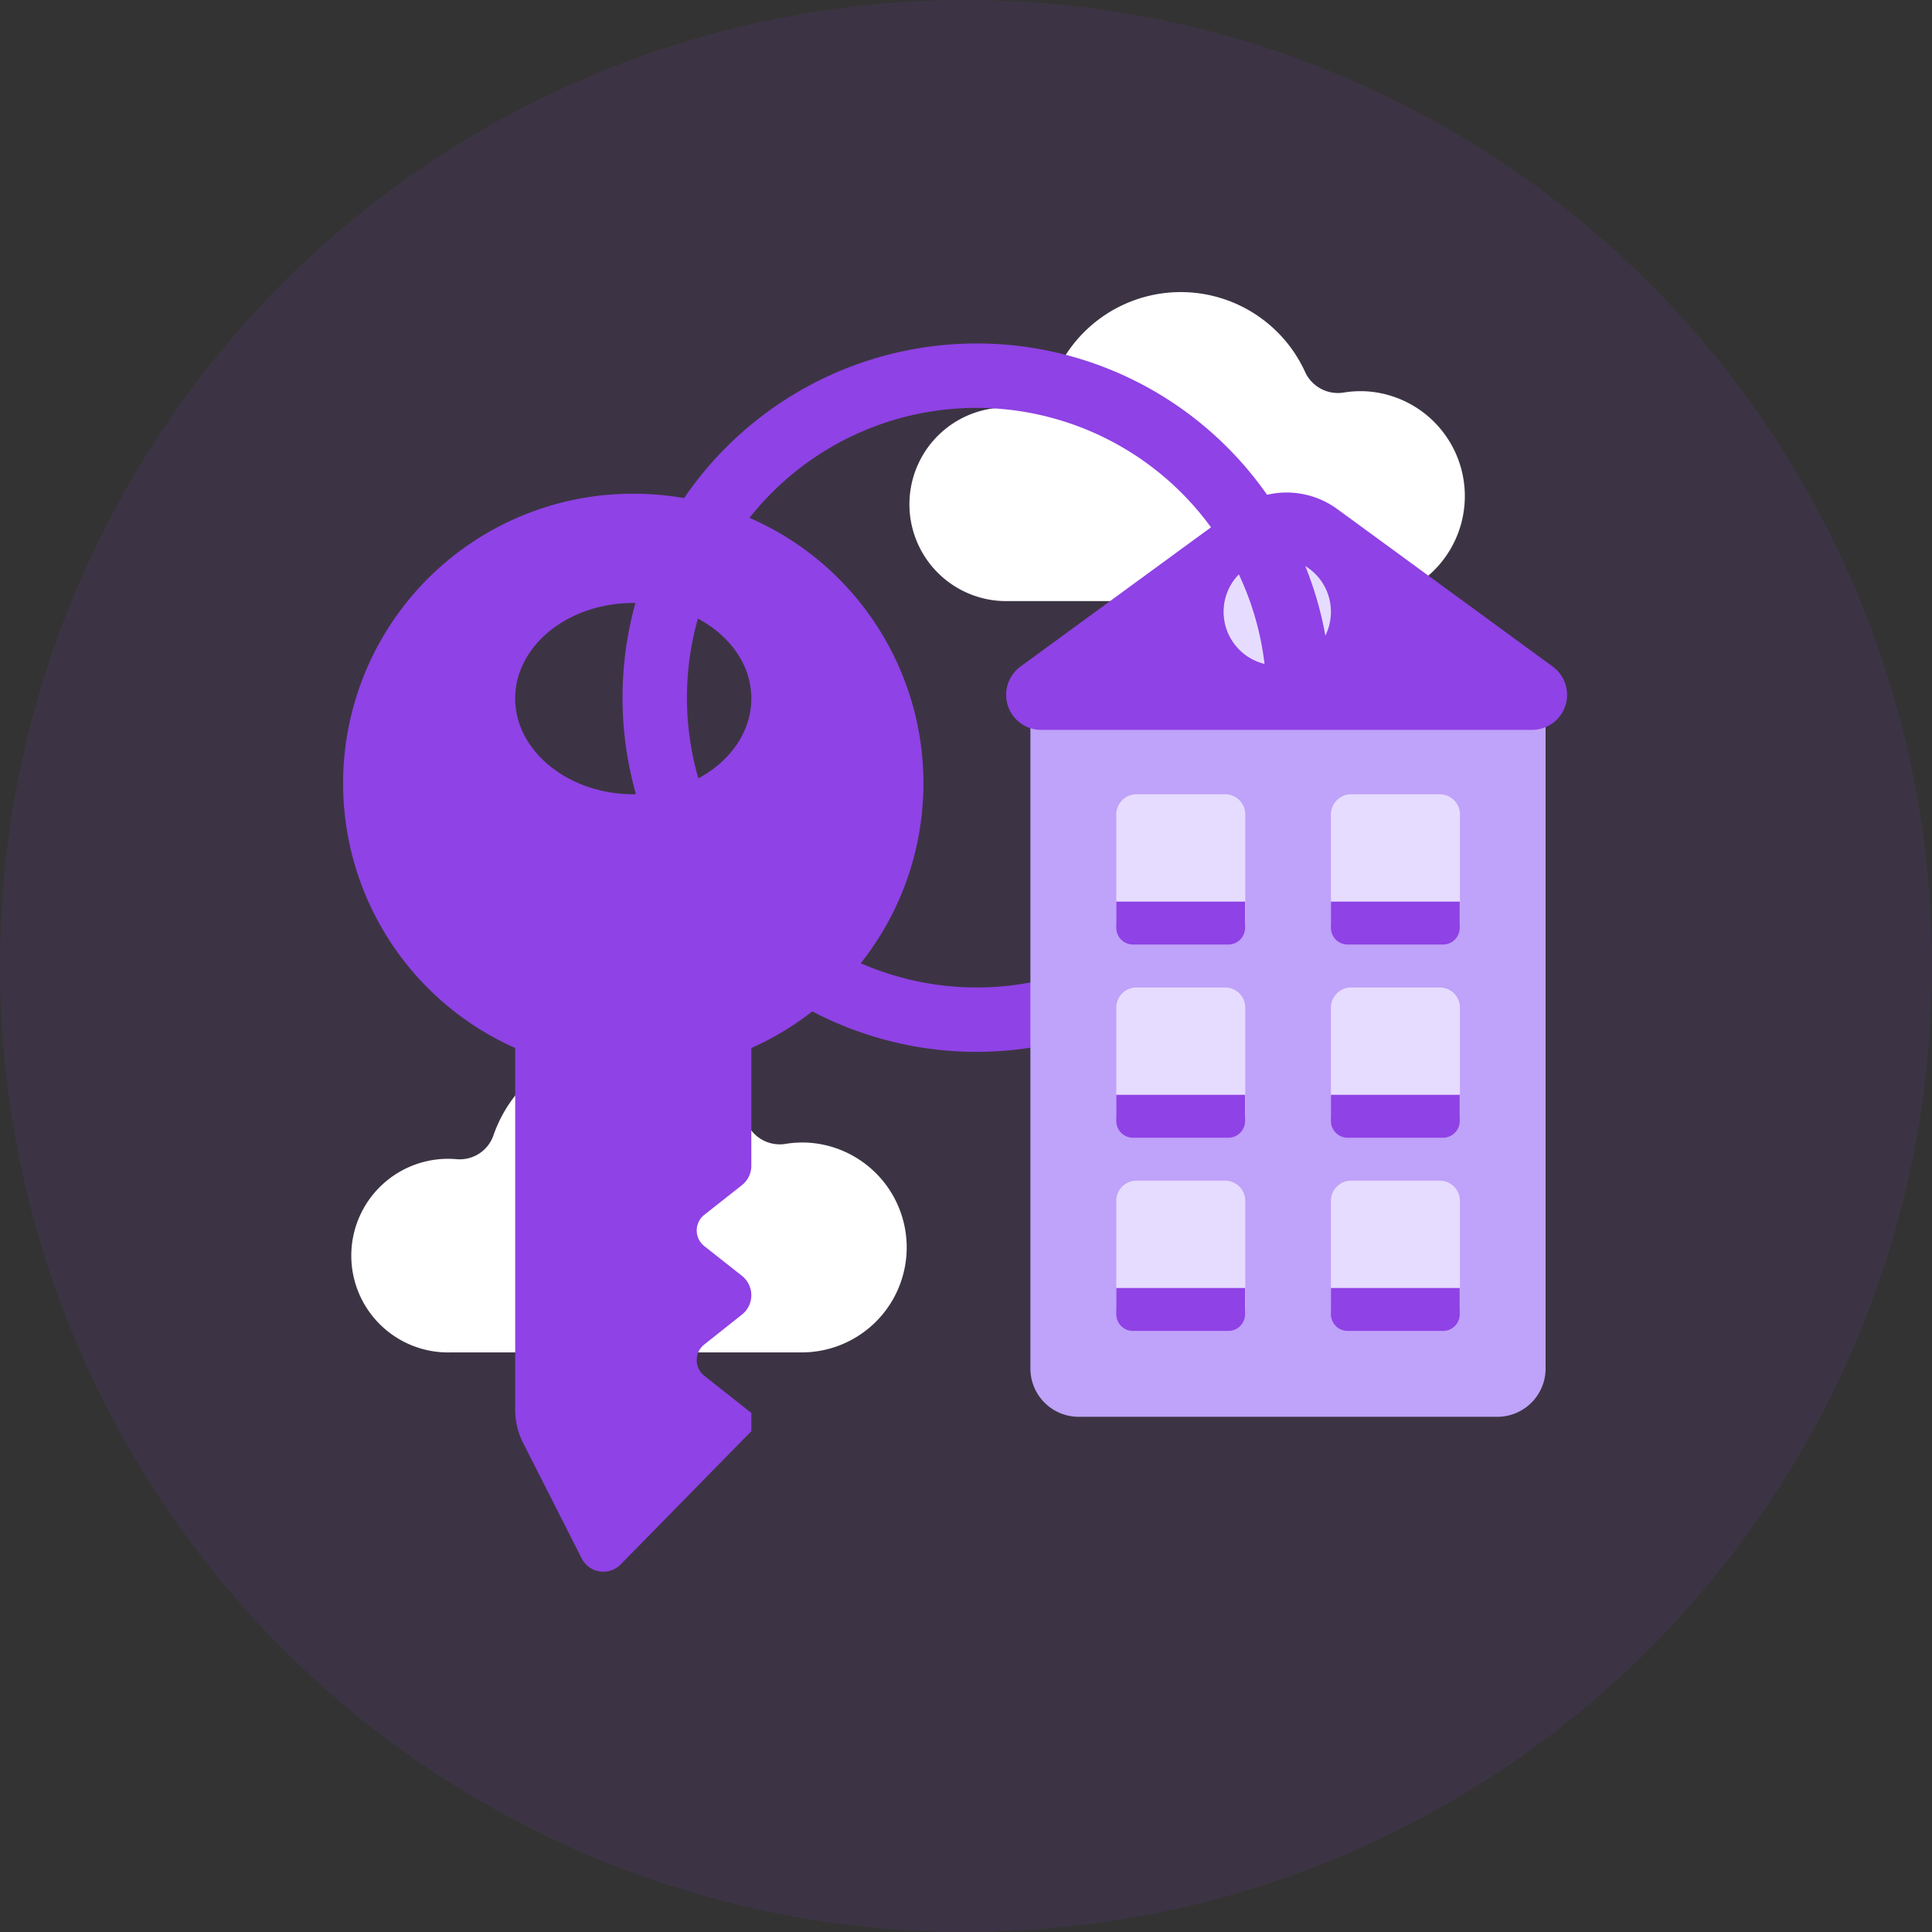 <svg id="Layer_1" data-name="Layer 1" xmlns="http://www.w3.org/2000/svg" width="90" height="90" viewBox="0 0 90 90"><rect x="0" y="0" width="90" height="90" fill="#333333" stroke="none"/><defs><style>.cls-1,.cls-3{fill:#8f42e5;}.cls-1{opacity:0.1;}.cls-2{fill:#fff;}.cls-4{fill:#bfa2f9;}.cls-5{fill:#e6dcff;}</style></defs><circle class="cls-1" cx="45" cy="45" r="45"/><path class="cls-2" d="M63.66,18.23a4.92,4.92,0,0,0-1.09.06,1.68,1.68,0,0,1-1.79-1A6.37,6.37,0,0,0,49,17.85,1.66,1.66,0,0,1,47.28,19,4.51,4.51,0,1,0,47,28H63.36a4.89,4.89,0,0,0,.3-9.77Z"/><path class="cls-2" d="M37.66,53.23a4.92,4.92,0,0,0-1.09.06,1.68,1.68,0,0,1-1.79-1A6.37,6.37,0,0,0,23,52.85,1.66,1.66,0,0,1,21.28,54,4.51,4.51,0,1,0,21,63H37.36a4.89,4.89,0,0,0,.3-9.77Z"/><path class="cls-3" d="M29.5,23A13.49,13.49,0,0,0,24,48.82V65.69a3.39,3.39,0,0,0,.37,1.53L27.1,72.6a1.13,1.13,0,0,0,1.81.28L35,66.67v-.85l-2.19-1.73a.93.93,0,0,1,0-1.46l1.75-1.39a1.14,1.14,0,0,0,.44-.9,1.16,1.16,0,0,0-.44-.91l-1.75-1.38a.93.93,0,0,1,0-1.46l1.75-1.38A1.15,1.15,0,0,0,35,54.3V48.82A13.49,13.49,0,0,0,29.5,23Zm0,14c-3,0-5.5-2-5.5-4.46s2.46-4.45,5.5-4.45,5.5,2,5.5,4.45S32.54,37,29.5,37Z"/><path class="cls-3" d="M45.5,49A16.5,16.5,0,1,1,62,32.5,16.52,16.52,0,0,1,45.5,49Zm0-30A13.5,13.5,0,1,0,59,32.5,13.52,13.52,0,0,0,45.5,19Z"/><path class="cls-4" d="M48,33H72a0,0,0,0,1,0,0V63.75A2.25,2.25,0,0,1,69.75,66H50.25A2.25,2.25,0,0,1,48,63.75V33A0,0,0,0,1,48,33Z"/><path class="cls-5" d="M52.94,37h4.13a.94.94,0,0,1,.94.94V43a0,0,0,0,1,0,0H52a0,0,0,0,1,0,0V37.94A.94.94,0,0,1,52.94,37Z"/><path class="cls-5" d="M62.94,37h4.13a.94.94,0,0,1,.94.94V43a0,0,0,0,1,0,0H62a0,0,0,0,1,0,0V37.94A.94.94,0,0,1,62.94,37Z"/><path class="cls-3" d="M52,42h6a0,0,0,0,1,0,0v1.22a.78.78,0,0,1-.78.78H52.78a.78.78,0,0,1-.78-.78V42A0,0,0,0,1,52,42Z"/><path class="cls-3" d="M62,42h6a0,0,0,0,1,0,0v1.22a.78.78,0,0,1-.78.78H62.78a.78.78,0,0,1-.78-.78V42A0,0,0,0,1,62,42Z"/><path class="cls-5" d="M52.94,46h4.13a.94.94,0,0,1,.94.94V52a0,0,0,0,1,0,0H52a0,0,0,0,1,0,0V46.94A.94.94,0,0,1,52.94,46Z"/><path class="cls-5" d="M62.94,46h4.13a.94.94,0,0,1,.94.94V52a0,0,0,0,1,0,0H62a0,0,0,0,1,0,0V46.94A.94.94,0,0,1,62.94,46Z"/><path class="cls-3" d="M52,51h6a0,0,0,0,1,0,0v1.22a.78.78,0,0,1-.78.78H52.78a.78.78,0,0,1-.78-.78V51A0,0,0,0,1,52,51Z"/><path class="cls-3" d="M62,51h6a0,0,0,0,1,0,0v1.22a.78.78,0,0,1-.78.78H62.78a.78.78,0,0,1-.78-.78V51A0,0,0,0,1,62,51Z"/><path class="cls-5" d="M52.94,55h4.13a.94.94,0,0,1,.94.94V61a0,0,0,0,1,0,0H52a0,0,0,0,1,0,0V55.94A.94.94,0,0,1,52.94,55Z"/><path class="cls-5" d="M62.94,55h4.13a.94.94,0,0,1,.94.94V61a0,0,0,0,1,0,0H62a0,0,0,0,1,0,0V55.94A.94.94,0,0,1,62.94,55Z"/><path class="cls-3" d="M52,60h6a0,0,0,0,1,0,0v1.22a.78.78,0,0,1-.78.78H52.78a.78.78,0,0,1-.78-.78V60A0,0,0,0,1,52,60Z"/><path class="cls-3" d="M62,60h6a0,0,0,0,1,0,0v1.22a.78.78,0,0,1-.78.78H62.78a.78.78,0,0,1-.78-.78V60A0,0,0,0,1,62,60Z"/><path class="cls-3" d="M57.54,23.74l-10,7.31a1.64,1.64,0,0,0-.67,1.32h0A1.63,1.63,0,0,0,48.46,34H71.37A1.63,1.63,0,0,0,73,32.37h0a1.64,1.64,0,0,0-.67-1.32l-10-7.31A4,4,0,0,0,57.54,23.74Z"/><circle class="cls-5" cx="59.5" cy="28.5" r="2.5"/><path class="cls-3" d="M59.65,24.06l-2.41,1.79A13.5,13.5,0,0,1,59,32.41l3-.08A16.38,16.38,0,0,0,59.65,24.06Z"/></svg>